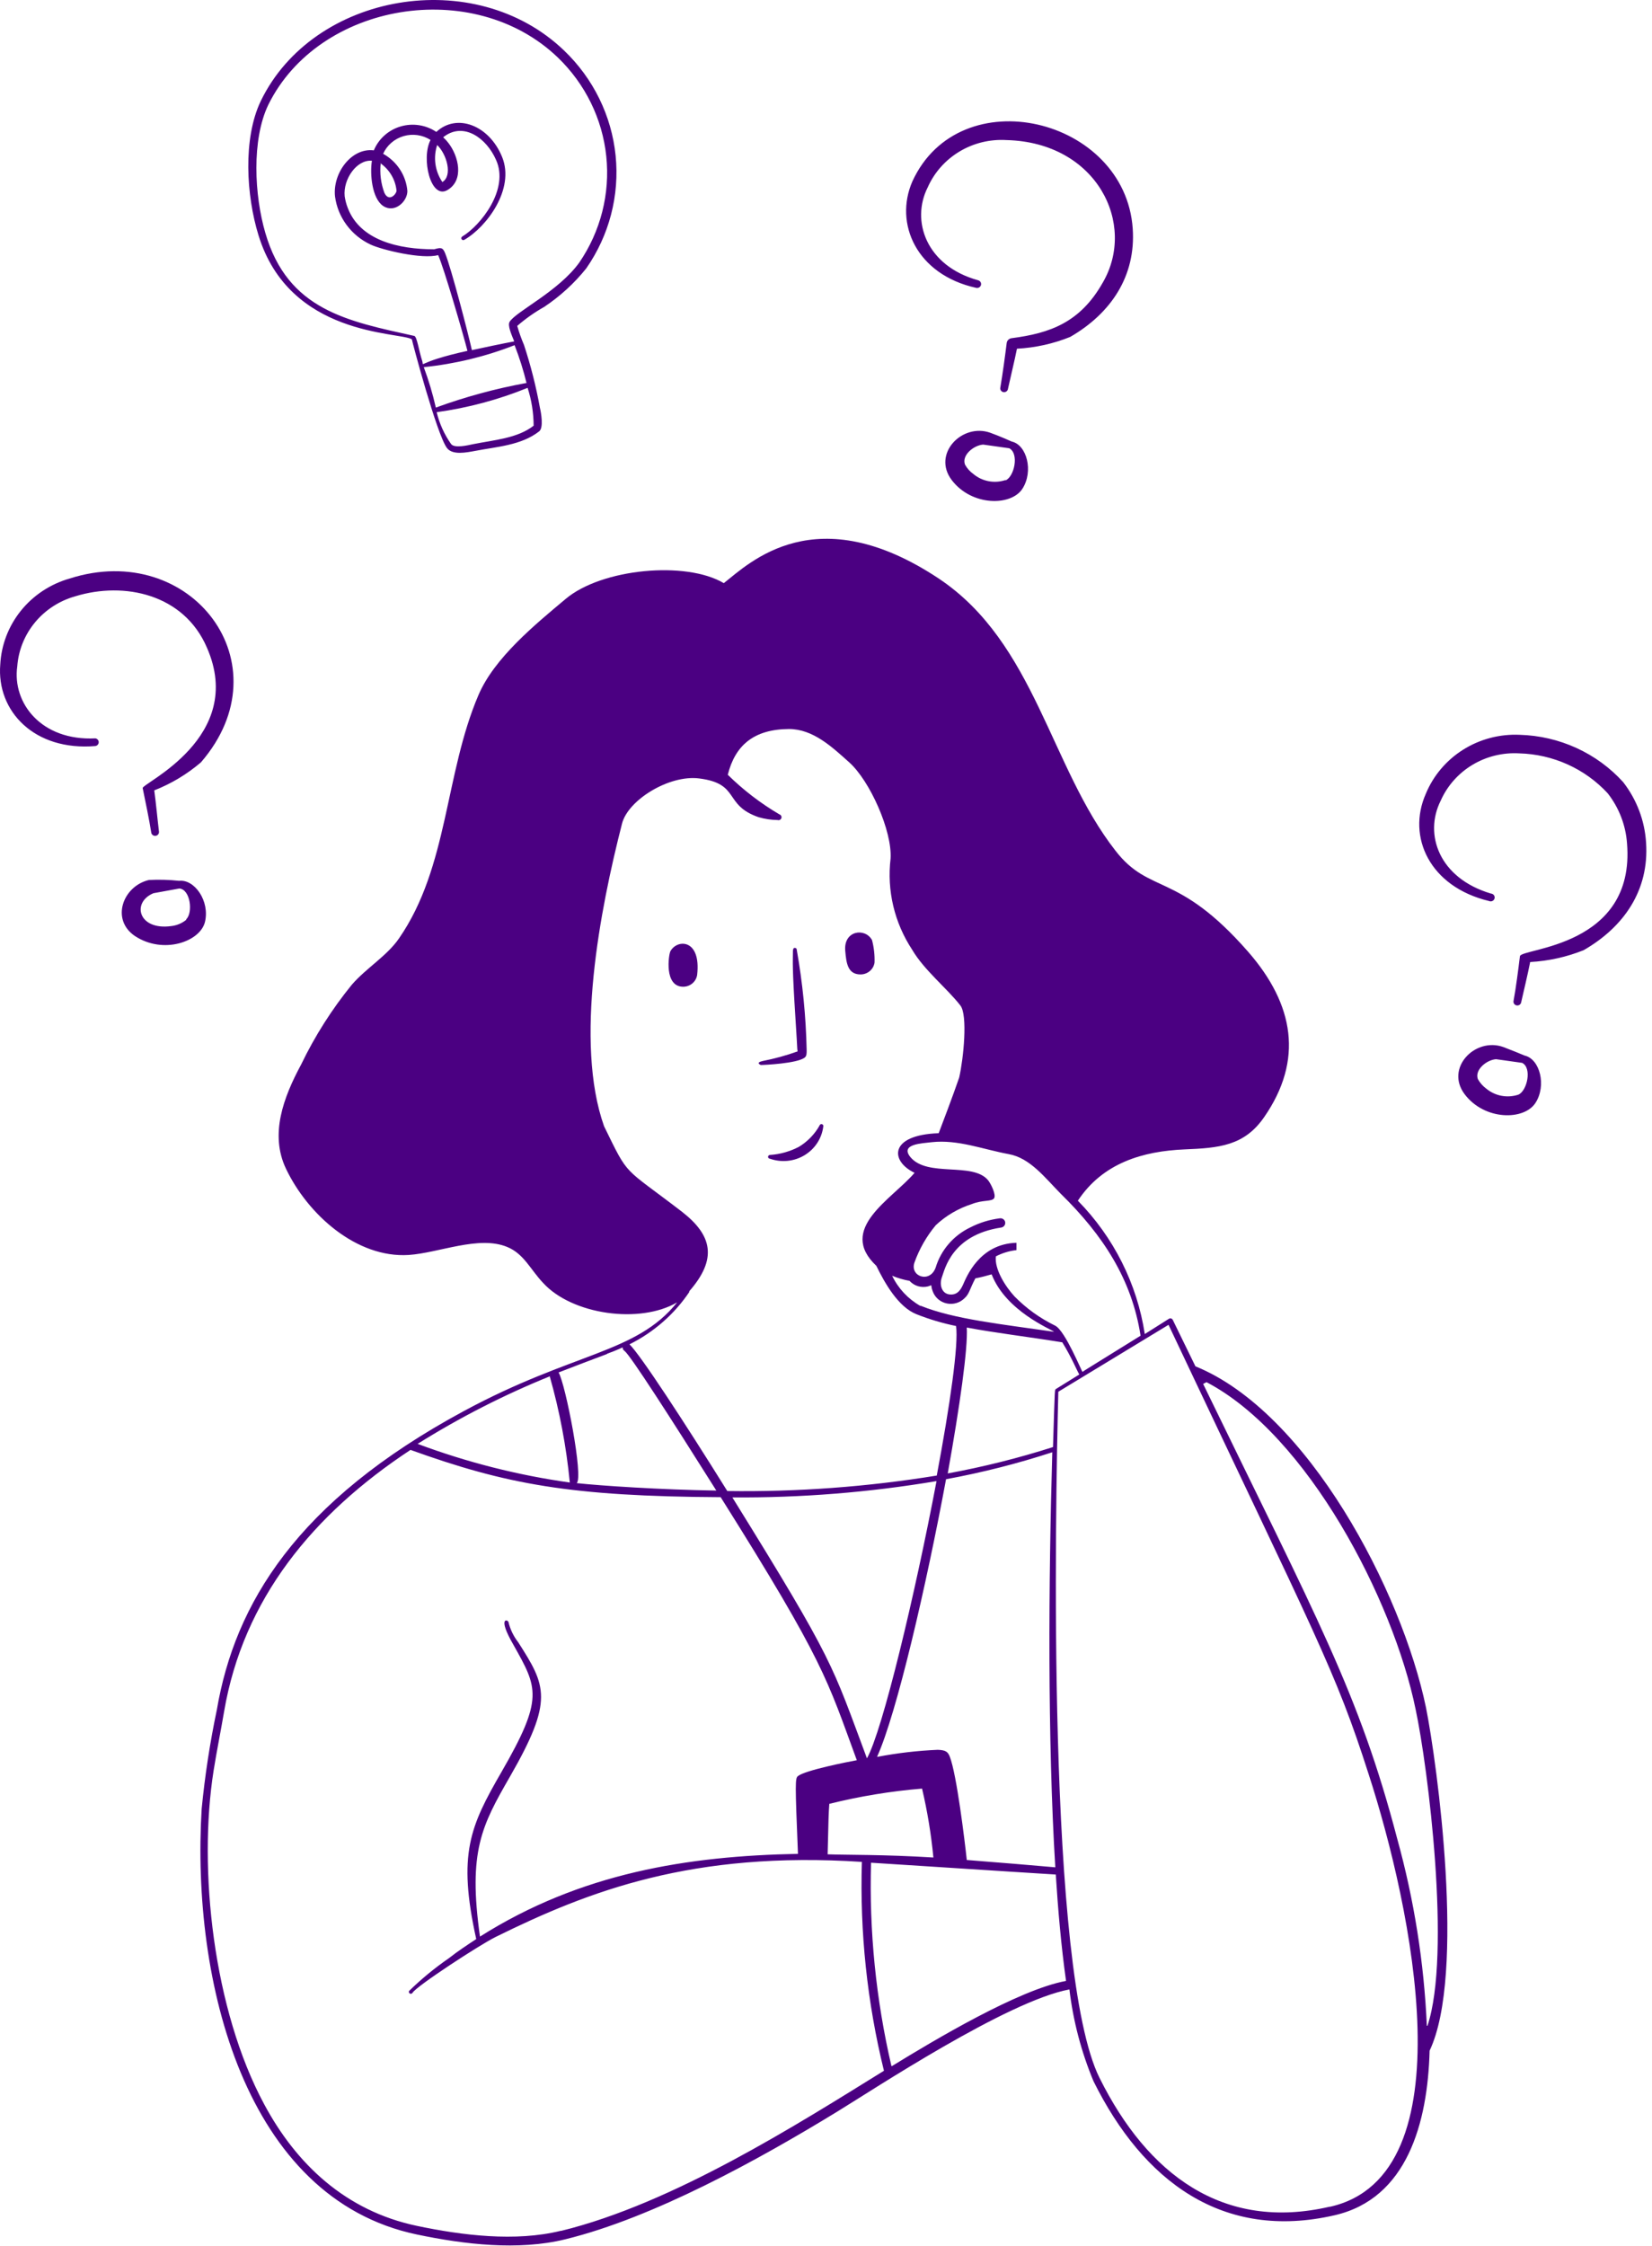 <svg width="237" height="322" viewBox="0 0 237 322" fill="none" xmlns="http://www.w3.org/2000/svg">
<path fill-rule="evenodd" clip-rule="evenodd" d="M96.175 136.394C95.933 136.852 95.223 141.479 98.009 141.479C98.495 141.48 98.966 141.309 99.334 140.998C99.703 140.687 99.945 140.256 100.015 139.784C100.604 134.598 97.144 134.614 96.175 136.394ZM121.26 136.326C121.415 138.123 121.623 139.716 123.457 139.716C123.943 139.717 124.414 139.547 124.783 139.235C125.151 138.924 125.393 138.493 125.464 138.021C125.501 136.931 125.379 135.841 125.1 134.784C124.097 132.97 121 133.411 121.26 136.326ZM109.15 152.7C109.686 152.7 114.34 152.48 115.43 151.649C115.758 151.412 115.724 150.954 115.724 150.531C115.62 145.722 115.146 140.929 114.305 136.191C114.305 135.937 114.08 135.886 113.942 135.92C113.803 135.954 113.734 136.191 113.752 136.598C113.752 137.988 113.63 138.462 114.132 146.242C114.461 151.327 114.322 149.903 114.426 150.751C112.804 151.333 111.138 151.792 109.444 152.124C108.319 152.361 109.115 152.7 109.15 152.7ZM114.617 164.43C113.333 165.104 111.918 165.502 110.465 165.599C110.391 165.599 110.321 165.628 110.269 165.679C110.217 165.729 110.188 165.798 110.188 165.87C110.188 165.942 110.217 166.011 110.269 166.062C110.321 166.113 110.391 166.141 110.465 166.141C111.277 166.428 112.146 166.531 113.005 166.443C113.864 166.355 114.692 166.079 115.426 165.634C116.161 165.189 116.784 164.588 117.249 163.875C117.714 163.161 118.009 162.354 118.111 161.514C118.12 161.48 118.122 161.444 118.117 161.408C118.112 161.373 118.1 161.339 118.082 161.309C118.063 161.278 118.039 161.251 118.01 161.23C117.981 161.208 117.947 161.193 117.912 161.184C117.877 161.175 117.84 161.173 117.804 161.178C117.768 161.183 117.734 161.195 117.702 161.213C117.671 161.231 117.644 161.255 117.622 161.283C117.6 161.312 117.584 161.344 117.575 161.379C116.874 162.629 115.855 163.68 114.617 164.43ZM37.078 33.711C41.524 48.271 57.25 47.559 59.084 48.644C59.084 48.814 62.682 62.391 64.135 64.255C64.948 65.289 66.903 64.882 68.201 64.645C71.246 64.052 74.775 63.865 77.352 61.848C78.01 61.323 77.629 59.187 77.456 58.458C76.906 55.41 76.142 52.403 75.173 49.458C74.791 48.569 74.468 47.657 74.204 46.729C75.398 45.693 76.696 44.778 78.079 44C80.362 42.476 82.392 40.618 84.099 38.491C87.403 33.75 88.896 28.02 88.317 22.307C87.738 16.595 85.124 11.264 80.933 7.252C68.114 -5.07 44.932 -1.053 37.407 14.49C34.829 19.88 35.331 28.05 37.078 33.711ZM76.557 61.035C74.256 62.848 70.865 63.086 67.907 63.679C67.111 63.848 65.225 64.306 64.723 63.679C63.745 62.294 63.04 60.742 62.647 59.102C67.129 58.483 71.512 57.31 75.692 55.611C76.257 57.365 76.549 59.194 76.557 61.035ZM75.501 54.916C71.081 55.723 66.74 56.902 62.526 58.441C62.079 56.474 61.502 54.538 60.796 52.644C65.266 52.186 69.65 51.125 73.823 49.492C74.521 51.283 75.099 53.118 75.553 54.983L75.501 54.916ZM38.497 15.015C45.745 0.337 67.907 -3.375 80.017 8.235C83.953 12.018 86.415 17.03 86.977 22.403C87.54 27.777 86.167 33.174 83.096 37.66C80.103 41.796 74.048 44.644 73.114 46.136C72.785 46.661 73.391 48 73.771 48.949C71.799 49.322 69.637 49.78 67.699 50.203C67.18 47.881 64.758 38.508 63.858 36.304C63.512 35.423 63.201 35.491 62.284 35.745C57.233 35.745 51.679 34.491 49.897 29.83C49.682 29.283 49.531 28.715 49.447 28.135C49.205 25.694 51.178 22.846 53.357 23.05C53.046 24.914 53.357 28.474 54.983 29.541C56.61 30.609 58.444 28.914 58.444 27.389C58.351 26.289 57.986 25.227 57.38 24.297C56.774 23.366 55.946 22.595 54.966 22.049C55.238 21.444 55.641 20.904 56.147 20.467C56.653 20.03 57.251 19.706 57.897 19.517C58.544 19.328 59.225 19.28 59.893 19.375C60.561 19.47 61.2 19.706 61.765 20.066C60.398 22.677 61.765 28.66 64.187 27.253C66.609 25.846 65.813 22.389 64.308 20.473C63.582 19.541 63.426 19.795 63.789 19.524C66.609 17.507 69.81 19.846 71.159 22.914C73.097 27.134 68.945 32.338 66.315 33.914C66.251 33.953 66.205 34.014 66.187 34.086C66.169 34.157 66.181 34.233 66.22 34.296C66.259 34.359 66.322 34.404 66.395 34.422C66.468 34.439 66.545 34.427 66.609 34.389C69.827 32.542 73.892 27.101 72.041 22.524C70.19 17.948 65.537 16.185 62.596 18.914C61.855 18.416 61.01 18.087 60.122 17.952C59.235 17.817 58.328 17.878 57.468 18.132C56.608 18.386 55.817 18.825 55.154 19.418C54.49 20.011 53.971 20.742 53.634 21.558C50.416 21.151 47.7 24.829 48.063 28.169C48.259 29.644 48.828 31.049 49.72 32.254C50.611 33.459 51.796 34.426 53.167 35.067C54.793 35.83 60.571 37.22 62.855 36.576C63.651 38.271 66.54 48.22 67.059 50.305C59.378 52 60.935 52.797 60.554 51.695C60.104 50.322 59.828 48.305 59.447 48.169C49.897 46.051 41.282 44.491 38.064 33.389C36.49 28.016 36.075 20.049 38.497 15.015ZM54.551 23.389C55.206 23.844 55.754 24.433 56.157 25.114C56.56 25.796 56.809 26.554 56.886 27.338C56.886 27.796 55.831 29.033 55.157 27.677C54.64 26.308 54.456 24.839 54.62 23.389H54.551ZM62.717 20.795C64.101 22.117 64.966 25.202 63.461 26.101C62.939 25.327 62.601 24.449 62.472 23.531C62.343 22.613 62.427 21.678 62.717 20.795ZM10.817 85.493C17.858 83.341 26.387 85.205 29.674 92.833C35.365 105.749 20.314 112.325 20.47 113.003C20.816 114.698 21.439 117.664 21.698 119.376C21.719 119.52 21.797 119.65 21.916 119.738C22.034 119.825 22.183 119.863 22.33 119.843C22.477 119.822 22.609 119.746 22.698 119.63C22.788 119.514 22.826 119.368 22.805 119.224C22.598 117.529 22.373 115.088 22.131 113.325C24.577 112.364 26.84 111.006 28.826 109.308C41.04 95.189 27.407 77.374 9.986 82.951C7.228 83.739 4.788 85.349 3.005 87.557C1.223 89.765 0.186 92.462 0.039 95.273C-0.515 101.952 4.917 107.715 13.688 106.969C13.821 106.946 13.94 106.879 14.027 106.778C14.113 106.677 14.16 106.55 14.16 106.418C14.16 106.287 14.113 106.159 14.027 106.059C13.94 105.958 13.821 105.89 13.688 105.867C5.903 106.257 1.734 100.782 2.478 95.528C2.65 93.219 3.543 91.019 5.034 89.224C6.526 87.429 8.544 86.127 10.817 85.493ZM140.03 41.271C140.177 41.309 140.333 41.288 140.465 41.214C140.596 41.139 140.692 41.016 140.731 40.873C140.77 40.729 140.749 40.575 140.673 40.447C140.597 40.318 140.471 40.224 140.324 40.186C132.833 38.118 130.671 31.626 133.093 26.863C134.036 24.736 135.624 22.945 137.642 21.732C139.66 20.519 142.01 19.943 144.373 20.083C157.382 20.405 163.091 32.135 158.213 40.508C154.977 46.237 150.652 47.78 145.116 48.492C144.942 48.516 144.78 48.595 144.655 48.717C144.53 48.839 144.449 48.998 144.424 49.169C144.234 50.729 143.819 53.797 143.508 55.577C143.478 55.718 143.507 55.866 143.588 55.986C143.669 56.107 143.796 56.191 143.94 56.221C144.085 56.25 144.235 56.222 144.358 56.142C144.482 56.063 144.568 55.939 144.597 55.797C144.995 53.966 145.532 51.814 145.895 50C148.523 49.862 151.108 49.288 153.542 48.305C159.406 44.915 162.97 39.559 162.503 32.779C161.413 16.863 137.712 11.168 130.896 25.999C128.249 32.033 131.467 39.372 140.03 41.271ZM236.149 120.8C235.951 117.658 234.807 114.644 232.862 112.139C230.991 110.076 228.709 108.411 226.156 107.245C223.603 106.079 220.834 105.437 218.019 105.359C215.153 105.229 212.317 105.974 209.902 107.493C207.488 109.011 205.615 111.227 204.542 113.834C201.826 119.987 205.096 127.156 213.624 129.19C213.7 129.224 213.783 129.241 213.866 129.24C213.95 129.239 214.032 129.22 214.107 129.184C214.182 129.149 214.248 129.098 214.301 129.034C214.354 128.971 214.392 128.897 214.412 128.818C214.433 128.739 214.435 128.656 214.42 128.576C214.404 128.496 214.371 128.42 214.322 128.354C214.274 128.287 214.211 128.232 214.138 128.192C214.065 128.153 213.984 128.129 213.901 128.123C206.462 125.919 204.248 119.648 206.687 114.8C207.63 112.673 209.219 110.881 211.236 109.668C213.254 108.455 215.604 107.88 217.967 108.02C220.366 108.085 222.727 108.627 224.906 109.611C227.086 110.596 229.039 112.004 230.648 113.749C232.268 115.821 233.231 118.315 233.416 120.919C234.644 135.869 218.209 135.92 218.053 137.106C217.846 138.801 217.465 141.784 217.136 143.513C217.107 143.655 217.135 143.802 217.216 143.923C217.298 144.044 217.424 144.128 217.569 144.157C217.713 144.187 217.864 144.158 217.987 144.079C218.11 143.999 218.196 143.875 218.226 143.734C218.641 141.92 219.16 139.75 219.524 137.937C222.157 137.792 224.747 137.219 227.188 136.242C232.966 132.919 236.616 127.648 236.149 120.8ZM29.397 132.225C30.141 129.207 27.909 126.038 25.695 126.292C24.258 126.14 22.812 126.1 21.37 126.173C17.616 127.055 15.851 131.869 19.38 134.225C23.428 136.869 28.67 135.038 29.397 132.225ZM26.715 131.886C26.101 132.388 25.348 132.7 24.553 132.784C19.847 133.428 18.844 129.394 22.01 128.072L25.729 127.394C27.338 127.529 27.701 130.902 26.715 131.801V131.886ZM142.072 62.051C138.041 60.611 133.681 65.069 136.536 68.832C139.39 72.594 145.047 72.594 146.673 70.086C148.3 67.577 147.314 63.78 145.134 63.306C144.943 63.221 143.438 62.543 142.072 62.051ZM144.251 68.832C143.478 69.09 142.649 69.147 141.845 68.999C141.042 68.85 140.292 68.501 139.667 67.984C139.156 67.624 138.736 67.155 138.439 66.611C137.937 65.238 139.736 63.831 141.051 63.746L144.788 64.272C146.241 65.035 145.514 68.357 144.251 68.882V68.832ZM218.711 151.344C218.365 151.192 216.583 150.463 215.666 150.124C211.618 148.683 207.275 153.141 210.13 156.904C212.984 160.667 218.624 160.667 220.268 158.158C221.911 155.649 220.908 151.819 218.711 151.344ZM217.828 156.955C217.054 157.211 216.226 157.268 215.423 157.119C214.62 156.971 213.869 156.622 213.244 156.107C212.737 155.736 212.318 155.262 212.016 154.717C211.531 153.361 213.313 151.954 214.628 151.87L218.365 152.395C219.818 153.107 219.091 156.412 217.828 156.955Z" fill="#4B0082"/>
<path fill-rule="evenodd" clip-rule="evenodd" d="M204.577 244.84C201.117 228.162 187.657 202.465 171.499 195.906L168.247 189.244C168.223 189.196 168.19 189.153 168.148 189.119C168.107 189.084 168.058 189.059 168.005 189.044C167.953 189.03 167.898 189.027 167.844 189.035C167.79 189.043 167.739 189.063 167.693 189.092L164.233 191.278C163.134 184.084 159.779 177.402 154.632 172.159C158.23 166.718 163.991 165.057 169.942 164.803C174.873 164.599 178.506 164.311 181.36 160.175C187.017 152.005 185.685 144.039 179.042 136.445C168.921 124.885 164.942 128.343 160.012 121.953C150.635 109.952 148.507 92.206 134.702 82.968C117.056 71.255 107.541 80.697 103.839 83.612C98.424 80.392 86.349 81.51 81.159 85.867C76.747 89.562 70.9 94.341 68.633 99.681C63.807 110.952 64.326 124.292 57.267 134.513C55.537 137.055 52.579 138.767 50.486 141.174C47.612 144.704 45.168 148.549 43.202 152.632C40.642 157.379 38.687 162.65 41.023 167.565C44.154 174.142 51.16 180.414 58.634 179.939C62.959 179.651 68.685 177.108 72.751 178.786C75.173 179.769 76.107 182.058 77.941 183.973C82.093 188.499 91.781 189.872 97.144 186.736C91.244 194.092 82.248 193.838 66.557 202.313C42.476 215.297 33.687 230.043 31.11 245.146C30.123 249.844 29.396 254.591 28.93 259.367C27.442 283.995 35.071 315.217 59.81 320.387C66.592 321.81 74.36 322.726 81.072 321.082C93.787 317.98 108.96 309.59 120.101 302.776C125.291 299.606 144.494 286.91 153.421 285.249C153.958 289.773 155.122 294.204 156.881 298.419C164.025 312.81 175.461 321.319 191.481 317.624C201.861 315.234 204.819 304.403 205.096 294.029C210.303 283.08 206.168 252.807 204.577 244.84ZM144.719 165.481C147.798 166.04 149.909 168.871 152.192 171.176C158.23 177.091 162.382 183.431 163.628 191.516C158.628 194.635 155.375 196.601 155.306 196.702C155.237 196.804 152.832 190.804 151.379 190.075C149.205 189.017 147.233 187.601 145.549 185.888C144.252 184.482 142.66 182.007 142.868 180.142C143.787 179.663 144.791 179.358 145.826 179.244V178.193C140.48 178.346 138.646 183.126 138.162 184.193C137.816 184.956 137.332 185.719 136.224 185.6C135.117 185.482 134.719 184.227 135.134 183.109C135.55 181.99 136.553 177.074 143.629 176.007C143.717 175.994 143.803 175.965 143.88 175.921C143.957 175.876 144.024 175.817 144.078 175.747C144.132 175.677 144.171 175.597 144.193 175.512C144.216 175.427 144.221 175.339 144.208 175.252C144.196 175.165 144.166 175.082 144.121 175.006C144.075 174.931 144.015 174.865 143.943 174.812C143.872 174.759 143.791 174.721 143.704 174.699C143.617 174.677 143.527 174.672 143.438 174.684C141.958 174.869 140.522 175.311 139.2 175.99C138.011 176.558 136.956 177.363 136.102 178.352C135.247 179.341 134.611 180.493 134.235 181.736C133.404 184.058 130.498 183.024 131.19 181.024C131.886 179.078 132.923 177.266 134.252 175.668C135.729 174.288 137.502 173.252 139.442 172.633C140.965 172.023 142.262 172.311 142.608 171.82C142.954 171.328 142.141 169.684 141.726 169.193C139.494 166.582 133.076 168.837 130.619 165.921C129.045 164.006 132.349 163.938 133.681 163.769C137.418 163.362 140.965 164.786 144.719 165.481ZM151.068 207.483C146.122 209.062 141.077 210.325 135.965 211.263C137.695 201.618 138.871 193.346 138.698 190.346C142.729 191.109 147.348 191.651 152.4 192.465C153.767 194.685 154.51 196.55 154.839 197.075L151.483 199.16C151.31 199.381 151.345 198.465 151.068 207.483ZM132.28 256.451C133.046 259.706 133.589 263.007 133.906 266.333C126.813 265.892 121.398 265.977 118.734 265.875C118.838 261.113 118.89 259.638 118.976 258.638C123.342 257.554 127.792 256.822 132.28 256.451ZM105.067 214.703C114.881 214.772 124.683 213.989 134.356 212.364C131.277 228.636 126.588 248.197 124.374 252.112C119.288 238.518 119.807 238.467 105.067 214.703ZM125.827 251.892C128.63 245.739 132.885 227.382 135.723 212.093C140.887 211.145 145.979 209.854 150.964 208.228C150.428 226.534 150.272 249.383 151.396 267.74C148.109 267.452 143.335 267.045 138.698 266.689C138.404 263.943 137.245 254.383 136.259 251.875C135.999 251.197 135.688 250.926 134.529 250.892C131.636 251.016 128.756 251.35 125.914 251.892H125.827ZM132.003 187.227C130.251 186.224 128.851 184.722 127.99 182.922C128.79 183.253 129.626 183.498 130.481 183.651C130.805 184.009 131.223 184.272 131.69 184.413C132.157 184.553 132.654 184.565 133.128 184.448C133.906 184.21 133.404 184.109 133.82 185.176C133.979 185.607 134.248 185.99 134.6 186.29C134.953 186.591 135.377 186.798 135.834 186.893C136.291 186.988 136.765 186.967 137.212 186.833C137.659 186.699 138.063 186.455 138.387 186.126C139.062 185.532 139.113 184.821 139.927 183.295C140.722 183.142 141.501 182.939 142.262 182.719C144.321 188.007 150.774 190.567 151.223 190.956C143.629 189.855 136.899 189.16 132.09 187.227H132.003ZM98.839 185.193C102.991 180.481 102.143 177.108 97.87 173.769C89.22 167.125 90.293 168.905 86.66 161.48C82.387 149.429 86.072 130.445 89.238 118.088C90.103 114.698 96.002 111.071 100.292 111.613C106.243 112.359 103.752 115.427 108.838 117.173C109.721 117.426 110.635 117.563 111.555 117.58C111.609 117.597 111.666 117.603 111.723 117.598C111.78 117.593 111.836 117.577 111.886 117.551C111.937 117.525 111.982 117.489 112.018 117.446C112.055 117.403 112.082 117.354 112.1 117.3C112.117 117.247 112.123 117.191 112.118 117.135C112.112 117.079 112.096 117.025 112.07 116.975C112.043 116.926 112.007 116.882 111.963 116.846C111.919 116.81 111.869 116.783 111.814 116.766C109.116 115.181 106.629 113.273 104.41 111.088C105.465 106.868 108.146 104.562 113.181 104.528C116.641 104.528 119.374 107.105 121.831 109.308C124.806 111.969 128.007 119.156 127.765 123.106C127.217 127.682 128.312 132.302 130.861 136.174C132.591 139.123 135.844 141.683 137.781 144.174C138.854 145.564 138.231 151.768 137.608 154.497C136.795 156.887 135.065 161.446 134.667 162.48C127.436 162.735 127.747 166.531 131.207 168.159C127.972 171.955 120.066 176.176 125.723 181.498C126.934 183.99 128.872 187.397 131.467 188.431C133.308 189.162 135.213 189.729 137.159 190.126C137.539 192.753 136.294 201.448 134.391 211.568C124.462 213.186 114.405 213.929 104.34 213.788C98.095 203.771 91.885 194.279 90.31 192.753C93.805 191.012 96.775 188.406 98.926 185.193H98.839ZM87.04 194.126C90.501 192.855 88.77 193.075 89.601 193.702C90.431 194.329 96.14 203.194 102.766 213.72C94.912 213.602 86.072 213.025 82.733 212.652C83.736 211.873 81.141 198.482 80.138 196.787C82.646 195.804 84.965 194.94 87.127 194.126H87.04ZM78.858 197.313C80.28 202.304 81.247 207.409 81.747 212.568C74.282 211.519 66.959 209.66 59.914 207.025C65.951 203.242 72.32 199.991 78.944 197.313H78.858ZM80.432 319.861C73.944 321.454 66.35 320.522 59.81 319.149C49.586 316.997 42.51 310.301 37.908 301.725C30.591 288.165 28.411 268.011 30.642 253.892C31.092 251.061 31.663 248.264 32.148 245.417C34.898 229.263 44.915 217.093 58.893 207.889C72.612 212.822 81.833 214.551 103.389 214.669C118.319 238.399 118.648 240.772 122.921 252.383C121.606 252.621 115.516 253.824 114.478 254.655C114.063 254.977 114.063 255.621 114.478 265.808C98.735 266.113 83.338 268.52 68.858 277.673C67.128 265.452 69.118 261.757 73.149 254.756C79.48 243.756 78.339 241.722 74.342 235.467C73.683 234.623 73.212 233.653 72.958 232.62C72.958 232.213 71.228 231.653 73.668 235.857C77.128 242.027 78.062 243.484 71.938 254.078C67.457 261.841 65.623 265.825 68.322 278.029C67.111 278.825 65.727 279.724 64.395 280.774C62.36 282.178 60.45 283.749 58.686 285.47C58.651 285.535 58.645 285.611 58.667 285.681C58.69 285.751 58.74 285.809 58.807 285.843C58.873 285.876 58.951 285.883 59.022 285.86C59.094 285.838 59.153 285.789 59.188 285.724C59.724 284.792 68.668 278.944 71.073 277.74C84.497 271.113 99.341 265.384 123.647 266.96C123.341 277.037 124.406 287.109 126.813 296.911C114.323 304.64 96.573 315.929 80.518 319.861H80.432ZM127.886 296.233C125.663 286.674 124.681 276.879 124.962 267.079C151.223 268.774 142.989 268.231 151.466 268.774C151.777 273.723 152.244 279.096 152.936 284.029C146.155 285.266 133.958 292.555 127.972 296.233H127.886ZM190.754 316.403C175.478 319.946 164.631 311.776 157.746 297.945C150.134 282.69 151.396 216.432 151.829 199.55L167.641 189.956C188.989 235.128 191.55 239.4 196.342 254.366C202.535 273.435 210.701 311.895 190.84 316.403H190.754ZM204.698 290.47C204.297 281.394 202.87 272.389 200.442 263.621C194.958 242.722 189.024 232.247 172.606 198.431L173.091 198.177C187.588 205.771 199.871 229.348 203.089 245.095C204.853 253.315 208.227 280.198 204.784 290.47H204.698Z" fill="#4B0082"/>
</svg>

